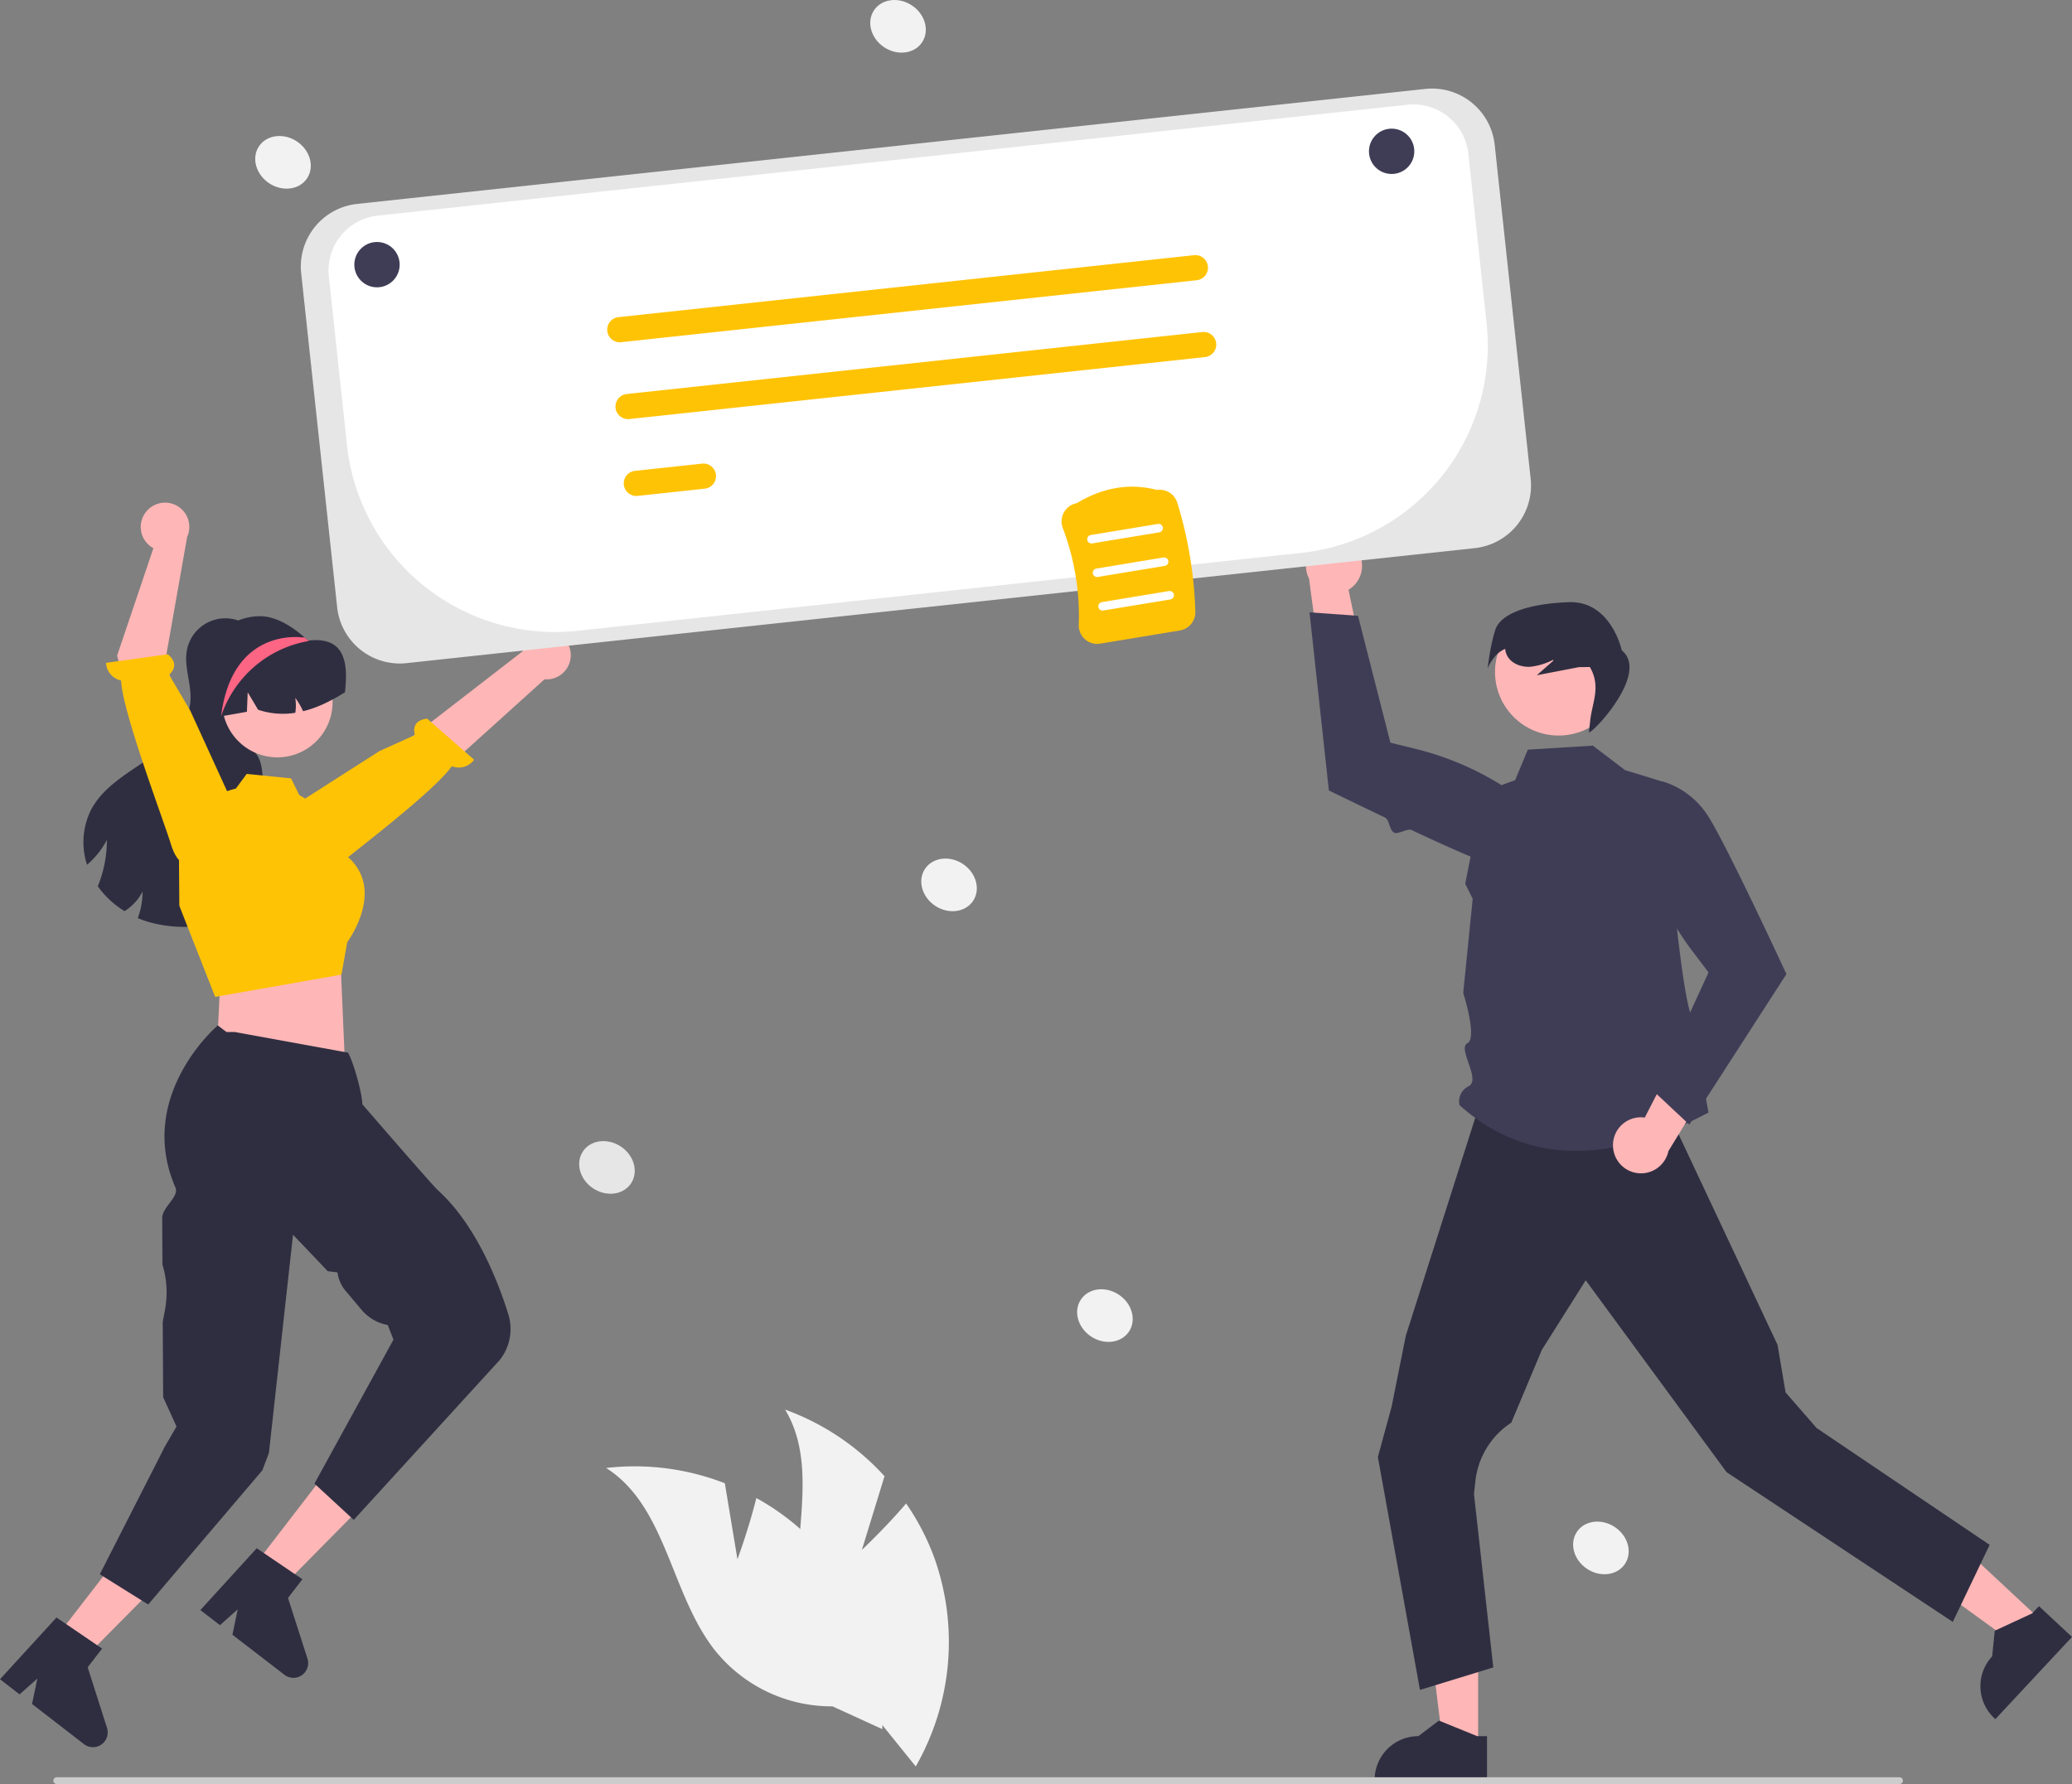 <?xml version="1.0" encoding="UTF-8" standalone="no"?>
<svg
   data-name="Layer 1"
   width="731.077"
   height="629.614"
   viewBox="0 0 731.077 629.614"
   version="1.1"
   id="svg100"
   sodipodi:docname="submission2.svg"
   inkscape:version="1.2 (dc2aedaf03, 2022-05-15)"
   xmlns:inkscape="http://www.inkscape.org/namespaces/inkscape"
   xmlns:sodipodi="http://sodipodi.sourceforge.net/DTD/sodipodi-0.dtd"
   xmlns="http://www.w3.org/2000/svg"
   xmlns:svg="http://www.w3.org/2000/svg">
  <rect x="0" y="0" width="731.077" height="629.614" fill="#808080" stroke="none"/>
  <defs
     id="defs104" />
  <sodipodi:namedview
     id="namedview102"
     pagecolor="#ffffff"
     bordercolor="#111111"
     borderopacity="1"
     inkscape:showpageshadow="0"
     inkscape:pageopacity="0"
     inkscape:pagecheckerboard="1"
     inkscape:deskcolor="#d1d1d1"
     showgrid="false"
     inkscape:zoom="1.0601874"
     inkscape:cx="323.99931"
     inkscape:cy="327.77223"
     inkscape:window-width="1920"
     inkscape:window-height="991"
     inkscape:window-x="-9"
     inkscape:window-y="-9"
     inkscape:window-maximized="1"
     inkscape:current-layer="svg100" />
  <path
     d="M538.567,682.174l7.985-26.005A87.77,87.77,0,0,0,511.468,632.663c13.124,21.743.407,50.108,5.706,74.946a52.794,52.794,0,0,0,28.277,35.978l12.117,15.014a88.466,88.466,0,0,0,6.502-73.787,85.453,85.453,0,0,0-9.894-19.018C546.976,674.261,538.567,682.174,538.567,682.174Z"
     transform="translate(-234.462 -135.193)"
     fill="#f2f2f2"
     id="path2" />
  <path
     d="M494.662,685.496,490.211,658.66a87.77,87.77,0,0,0-41.885-5.392c21.444,13.608,22.711,44.667,38.532,64.535A52.794,52.794,0,0,0,528.213,737.394l17.541,8.034a88.466,88.466,0,0,0-27.088-68.942,85.453,85.453,0,0,0-17.337-12.609C498.659,674.664,494.662,685.496,494.662,685.496Z"
     transform="translate(-234.462 -135.193)"
     fill="#f2f2f2"
     id="path4" />
  <polygon
     points="521.537 616.734 509.237 616.733 503.386 569.293 521.539 569.294 521.537 616.734"
     fill="#ffb6b6"
     id="polygon6" />
  <path
     d="M759.135,763.849l-39.658-.001v-.502a15.437,15.437,0,0,1,15.436-15.436h.001l7.244-5.496,13.516,5.497,3.462 0Z"
     transform="translate(-234.462 -135.193)"
     fill="#2f2e41"
     id="path8" />
  <polygon
     points="720.217 571.872 711.831 580.869 673.137 552.804 685.514 539.526 720.217 571.872"
     fill="#ffb6b6"
     id="polygon10" />
  <path
     d="M965.538,712.899l-27.04,29.01-.367-.342a15.437,15.437,0,0,1-.768-21.816l.001-.001.919-9.046,13.236-6.14,2.36-2.532Z"
     transform="translate(-234.462 -135.193)"
     fill="#2f2e41"
     id="path12" />
  <path
     d="M936.479,680.403l-13,27.189L843.65,654.738l-11.613-15.823-38.079-51.882-15.479,24.561-10.771,25.675,0,0a28.302,28.302,0,0,0-12.675,20.654l-.493,4.546,6.806,61.182-25.868,7.943-14.856-82.19,4.856-17.81,5-25,25.174-79h67.364l38.638,82.242,2.824,16.758,10.955,12.573Z"
     transform="translate(-234.462 -135.193)"
     fill="#2f2e41"
     id="path14" />
  <path
     d="M796.483,398.341l11.34,8.635,13.676,4.203s5.654,79.528,10.748,84.623.5,5.231,1.524,11.849,3.512,20.184,3.512,20.184c-34.387,18.203-64.032,18.691-87.845-2.609a5.931,5.931,0,0,1,3.236-6.695c4.432-2.352-4.086-13.328-.464-15.163s-1.472-17.755-1.472-17.755l3.342-33.216-2.64-5.31,6.443-32.489,11.18-4.083,4.466-10.76Z"
     transform="translate(-234.462 -135.193)"
     fill="#3f3d56"
     id="path16" />
  <path
     d="M803.587,539.69a9.83,9.83,0,0,1,11.207-10.08l15.982-31.064,8.904,15.82L823.139,541.439a9.884,9.884,0,0,1-19.551-1.749Z"
     transform="translate(-234.462 -135.193)"
     fill="#ffb6b6"
     id="path18" />
  <path
     d="M830.502,532.091l34.278-53.127-.113-.244c-.129-.28-7.892-17.045-15.413-32.4-1.158-2.365-2.311-4.696-3.429-6.928q-.724-1.445-1.426-2.83c-3.159-6.228-5.919-11.375-7.566-13.82a29.015,29.015,0,0,0-15.375-11.664l-.159-.041-.151.063a14.724,14.724,0,0,0-8.763,16.198,104.296,104.296,0,0,0,19.353,43.755l5.557,7.325-19.312,41.985Z"
     transform="translate(-234.462 -135.193)"
     fill="#3f3d56"
     id="path20" />
  <path
     d="M712.628,328.445a9.83,9.83,0,0,1-2.359,14.888l7.146,34.195-16.879-6.683-4.198-31.448A9.884,9.884,0,0,1,712.628,328.445Z"
     transform="translate(-234.462 -135.193)"
     fill="#ffb6b6"
     id="path22" />
  <path
     d="M696.505,351.296l6.826,62.857.242.119c.199.098,8.847,4.339,19.461,9.391,1.791.852,1.534,4.543,3.405,5.426,1.289.608,4.693-1.597,5.996-.988,11.602,5.426,23.334,10.702,28.01,12.131a29.015,29.015,0,0,0,19.289-.621l.149-.068.078-.144a14.724,14.724,0,0,0-3.392-18.101A104.296,104.296,0,0,0,733.982,399.492l-8.929-2.191-11.436-44.776Z"
     transform="translate(-234.462 -135.193)"
     fill="#3f3d56"
     id="path24" />
  <circle
     cx="549.931"
     cy="237.156"
     r="22.431"
     fill="#ffb6b6"
     id="circle26" />
  <path
     d="M762.123,357.318c1.845-5.367,11.027-9.089,25.914-9.606S806.699,364.738,806.699,364.738c9.938,8.062-10.612,29.645-11.606,28.868l.447-4.055c.74-6.717,3.885-11.958-.115-18.958l-3.841.044q-7.441,1.431-14.882,2.862l5.873-5.171-.166-.256a22.726,22.726,0,0,1-8.017,2.434c-3.157.186-6.607-1.071-8.119-3.848a6.466,6.466,0,0,1-.725-2.46c-4.257,1.701-6.203,6.948-6.203,6.948S760.278,362.685,762.123,357.318Z"
     transform="translate(-234.462 -135.193)"
     fill="#2f2e41"
     id="path28" />
  <path
     d="M324.835,358.664a12.015,12.015,0,0,0-.981-1.099c.085-.117.171-.245.256-.363Z"
     transform="translate(-234.462 -135.193)"
     fill="#2f2e41"
     id="path30" />
  <path
     d="M329.197,448.88c-3.669,6.517-10.997,10.154-18.261,11.936a45.628,45.628,0,0,1-24.821-.48c-1.024-.331-2.048-.715-3.04-1.141a26.191,26.191,0,0,0,1.131-3.893,26.702,26.702,0,0,0,.555-5.45,17.207,17.207,0,0,1-3.104,4.277,15.695,15.695,0,0,1-3.253,2.613,31.947,31.947,0,0,1-9.44-8.768c.16-.395.32-.789.469-1.184a42.552,42.552,0,0,0,1.835-6.336,43.324,43.324,0,0,0,.907-8.864,27.851,27.851,0,0,1-5.056,6.954,22.669,22.669,0,0,1-1.941,1.845,25.523,25.523,0,0,1,1.536-19.637c4.224-7.808,12.416-12.448,19.711-17.493,7.306-5.045,14.613-11.872,15.231-20.735.416-5.984-2.357-11.978-1.248-17.866a13.804,13.804,0,0,1,23.445-7.093c-4.139,5.866-8.256,11.936-9.93,18.911-1.707,7.104-.309,15.434,5.291,20.138,1.92,1.621,4.277,2.773,5.76,4.8,1.973,2.688,1.984,6.272,2.304,9.578.64,6.432,2.741,12.618,3.872,18.986C332.291,436.336,332.355,443.237,329.197,448.88Z"
     transform="translate(-234.462 -135.193)"
     fill="#2f2e41"
     id="path32" />
  <polygon
     points="19.519 578.195 29.254 585.716 62.898 551.747 48.53 540.646 19.519 578.195"
     fill="#a0616a"
     id="polygon34"
     style="fill:#ffb6b6;fill-opacity:1" />
  <path
     d="M254.395,706.039l16.098,10.972-5.094,6.593,6.823,21.409a5.204,5.204,0,0,1-8.141,5.699l-18.32-14.156,1.881-8.961-6.272,5.569-6.907-5.337Z"
     transform="translate(-234.462 -135.193)"
     fill="#2f2e41"
     id="path36" />
  <path
     d="M303.369,377.614a23.236,23.236,0,1,0,39.966-16.117l-.112-.111c-.186-.195-.372-.39-.567-.576a.009.009,0,0,1-.009-.009c-.242-.223-.483-.446-.734-.66-4.09-3.588-9.837-7.482-15.702-7.482C313.375,352.659,303.369,364.778,303.369,377.614Z"
     transform="translate(-234.462 -135.193)"
     fill="#2f2e41"
     id="path38" />
  <path
     d="M435.811,365.681a8.511,8.511,0,0,1-9.217,9.24l-57.538,51.951-9.902-15.638,59.672-46.149a8.557,8.557,0,0,1,16.985.596Z"
     transform="translate(-234.462 -135.193)"
     fill="#a0616a"
     id="path40"
     style="fill:#ffb6b6;fill-opacity:1" />
  <path
     d="M344.465,442.554s2.141,3.954,9.454-2.151c5.854-4.888,33.903-26.107,39.945-34.803a6.686,6.686,0,0,0,7.872-2.286L385.18,388.814c-4.954.57-4.847,3.898-4.332,5.787l-12.489,5.658-32.25,20.61,6.756,18.854Z"
     transform="translate(-234.462 -135.193)"
     fill="#ffc306"
     id="path42" />
  <polygon
     points="78.761 343.789 77.555 349.532 76.531 370.716 121.615 373.194 120.215 340.612 115.845 333.432 78.761 343.789"
     fill="#a0616a"
     id="polygon44"
     style="fill:#ffb6b6;fill-opacity:1" />
  <circle
     cx="97.868"
     cy="247.797"
     r="19.484"
     fill="#a0616a"
     id="circle46"
     style="fill:#ffb6b6;fill-opacity:1" />
  <path
     d="M297.738,454.858l-.12-16.196a25.776,25.776,0,0,1,19.962-25.124l.074-.017,3.853-5.191,15.653,1.566,2.869,5.864,11.343,6.754,4.367,14.039a16.602,16.602,0,0,1,7.174,11.119c1.483,9.471-5.148,18.946-5.937,20.033l-2.032,11.446-44.21,7.801-.359.045Z"
     transform="translate(-234.462 -135.193)"
     fill="#ffc306"
     id="path48" />
  <path
     d="M356.173,379.517a66.428,66.428,0,0,1-7.061,3.893,40.632,40.632,0,0,1-7.701,2.784,26.617,26.617,0,0,0-2.773-4.725,17.184,17.184,0,0,1,.021,5.28,27.507,27.507,0,0,1-13.13-1.077l-3.669-6.154-.277,6.869c-3.04.555-6.069,1.077-9.109,1.621-.181.021-.363.064-.533.096-1.888-8.512.789-17.887,6.741-23.562a21.445,21.445,0,0,1,22.527-4.373c.48.192.971.405,1.44.629a.01.01,0,0,0,.011.011c.277.139.512.469.821.437C356.791,359.762,357.218,370.087,356.173,379.517Z"
     transform="translate(-234.462 -135.193)"
     fill="#2f2e41"
     id="path50" />
  <polygon
     points="89.297 553.071 99.047 560.572 132.623 526.535 118.233 515.464 89.297 553.071"
     fill="#a0616a"
     id="polygon52"
     style="fill:#ffb6b6;fill-opacity:1" />
  <path
     d="M325.042,681.594,341.162,692.533l-5.081,6.603,6.866,21.395a5.204,5.204,0,0,1-8.129,5.715l-18.349-14.119,1.863-8.965-6.261,5.581-6.918-5.323Z"
     transform="translate(-234.462 -135.193)"
     fill="#2f2e41"
     id="path54" />
  <path
     d="M292.12,646.722l-0-.127,4.621-7.963-4.718-10.365-.142-26.631.765-3.998a33.632,33.632,0,0,0-.872-16.158l0,0-.086-16.21c-.166-4.061,6.125-7.632,4.658-11.018-13.866-31.999,14.16-56.41,14.349-56.606l.573-.595,3.107,2.354,2.958.004,39.912,7.273.288.537c1.57,2.944,4.599,13.093,4.779,17.686,1.989,2.303,24.647,28.521,26.661,30.343,13.611,12.315,21.404,32.698,24.837,43.753a17.555,17.555,0,0,1-3.006,16.143L359.276,671.582l-13.866-12.8,27.881-50.805-2.01-5.155a15.843,15.843,0,0,1-9.237-5.366l-5.646-6.701a12.529,12.529,0,0,1-2.86-6.517l-3.424-.412L337.851,570.95l-8.508,77.052-2.313,6.087-40.284,47.359L269.679,690.781Z"
     transform="translate(-234.462 -135.193)"
     fill="#2f2e41"
     id="path56" />
  <path
     d="M285.968,315.87a8.511,8.511,0,0,0,2.623,12.785l-12.809,37.922,10.46,40.187,16.866-7.625-10.408-30.312,7.787-44.122a8.557,8.557,0,0,0-14.519-8.835Z"
     transform="translate(-234.462 -135.193)"
     fill="#a0616a"
     id="path58"
     style="fill:#ffb6b6;fill-opacity:1" />
  <path
     d="M301.407,439.876s-3.961,2.127-6.716-6.992c-2.206-7.301-17.216-46.94-17.486-57.526a6.686,6.686,0,0,1-5.321-6.236l21.8-3.017c3.825,3.198,1.908,5.92.439,7.215l7.425,12.577,15.519,33.953L304.297,438.389Z"
     transform="translate(-234.462 -135.193)"
     fill="#ffc306"
     id="path60" />
  <path
     d="M312.468,388.005A39.634,39.634,0,0,1,342.982,361.488c.028-.009.121-.046.242-.102.074-.047.167-.093.26-.139-.279-.158-.548-.297-.827-.437a.009.009,0,0,1-.009-.009c-.242-.223-.483-.446-.734-.66l-.706.028S316.381,356.237,312.468,388.005Z"
     transform="translate(-234.462 -135.193)"
     fill="#fd6584"
     id="path62" />
  <ellipse
     cx="624.318"
     cy="599.483"
     rx="8.857"
     ry="10.195"
     transform="translate(-455.076 652.018) rotate(-56.364)"
     fill="#f2f2f2"
     id="ellipse64" />
  <ellipse
     cx="569.318"
     cy="447.483"
     rx="8.857"
     ry="10.195"
     transform="translate(-353.059 538.422) rotate(-56.364)"
     fill="#f2f2f2"
     id="ellipse66" />
  <ellipse
     cx="799.318"
     cy="681.483"
     rx="8.857"
     ry="10.195"
     transform="translate(-445.282 834.297) rotate(-56.364)"
     fill="#f2f2f2"
     id="ellipse68" />
  <ellipse
     cx="334.318"
     cy="192.483"
     rx="8.857"
     ry="10.195"
     transform="translate(-245.583 229.015) rotate(-56.364)"
     fill="#f2f2f2"
     id="ellipse70" />
  <ellipse
     cx="551.318"
     cy="144.483"
     rx="8.857"
     ry="10.195"
     transform="translate(-108.819 388.271) rotate(-56.364)"
     fill="#f2f2f2"
     id="ellipse72" />
  <ellipse
     cx="448.618"
     cy="547.197"
     rx="8.857"
     ry="10.195"
     transform="translate(-489.921 482.411) rotate(-56.364)"
     fill="#e6e6e6"
     id="ellipse74" />
  <path
     d="M904.729,764.807h-650.294a1.191,1.191,0,0,1,0-2.381h650.294a1.191,1.191,0,0,1,0,2.381Z"
     transform="translate(-234.462 -135.193)"
     fill="#ccc"
     id="path76" />
  <path
     d="M375.47,369.355a22.24,22.24,0,0,1-22.045-19.831L340.73,231.618a22.23,22.23,0,0,1,19.701-24.455l376.954-40.588a22.23,22.23,0,0,1,24.456,19.7L774.536,304.181a22.231,22.231,0,0,1-19.701,24.456l-.054-.497.054.497L377.881,369.225A22.494,22.494,0,0,1,375.47,369.355Z"
     transform="translate(-234.462 -135.193)"
     fill="#e6e6e6"
     id="path78" />
  <path
     d="M733.233,172.048a19.852,19.852,0,0,0-2.12.114L367.749,211.287a19.459,19.459,0,0,0-17.264,21.431l6.419,59.615a73.811,73.811,0,0,0,81.29,65.486L693.699,330.308A73.587,73.587,0,0,0,758.986,249.265l-6.443-59.838a19.463,19.463,0,0,0-19.31-17.378Z"
     transform="translate(-234.462 -135.193)"
     fill="#fff"
     id="path80" />
  <path
     d="M656.714,234.09l-203.088,21.867a4.444,4.444,0,1,1-.952-8.838l203.088-21.867a4.444,4.444,0,1,1,.952,8.838Z"
     transform="translate(-234.462 -135.193)"
     fill="#ffc306"
     id="path82" />
  <path
     d="M659.634,261.213l-203.088,21.867a4.444,4.444,0,0,1-.952-8.838l203.088-21.867a4.444,4.444,0,0,1,.952,8.838Z"
     transform="translate(-234.462 -135.193)"
     fill="#ffc306"
     id="path84" />
  <path
     d="M483.133,307.654l-23.667,2.548a4.444,4.444,0,0,1-.952-8.838l23.667-2.548a4.444,4.444,0,1,1,.952,8.838Z"
     transform="translate(-234.462 -135.193)"
     fill="#ffc306"
     id="path86" />
  <circle
     cx="133.018"
     cy="93.4"
     r="8"
     fill="#3f3d56"
     id="circle88" />
  <circle
     cx="491.018"
     cy="53.4"
     r="8"
     fill="#3f3d56"
     id="circle90" />
  <path
     d="M617.323,360.829a6.587,6.587,0,0,1-2.236-5.196,87.659,87.659,0,0,0-5.63-34.077,6.587,6.587,0,0,1,.446-5.639,6.439,6.439,0,0,1,4.449-3.13c9.299-5.611,18.831-7.187,28.338-4.681a6.515,6.515,0,0,1,7.163,4.491,144.983,144.983,0,0,1,6.365,38.525,6.514,6.514,0,0,1-5.446,6.575l-28.133,4.648A6.438,6.438,0,0,1,617.323,360.829Z"
     transform="translate(-234.462 -135.193)"
     fill="#ffc306"
     id="path92" />
  <path
     d="M619.821,326.974l23.679-3.912a1.5,1.5,0,1,0-.489-2.96l-23.679,3.912a1.5,1.5,0,0,0,.489,2.96Z"
     transform="translate(-234.462 -135.193)"
     fill="#fff"
     id="path94" />
  <path
     d="M621.777,338.813l23.679-3.912a1.5,1.5,0,0,0-.489-2.96l-23.679,3.912a1.5,1.5,0,1,0,.489,2.96Z"
     transform="translate(-234.462 -135.193)"
     fill="#fff"
     id="path96" />
  <path
     d="M623.733,350.653l23.679-3.912a1.5,1.5,0,0,0-.489-2.96l-23.679,3.912a1.5,1.5,0,1,0,.489,2.96Z"
     transform="translate(-234.462 -135.193)"
     fill="#fff"
     id="path98" />
</svg>
